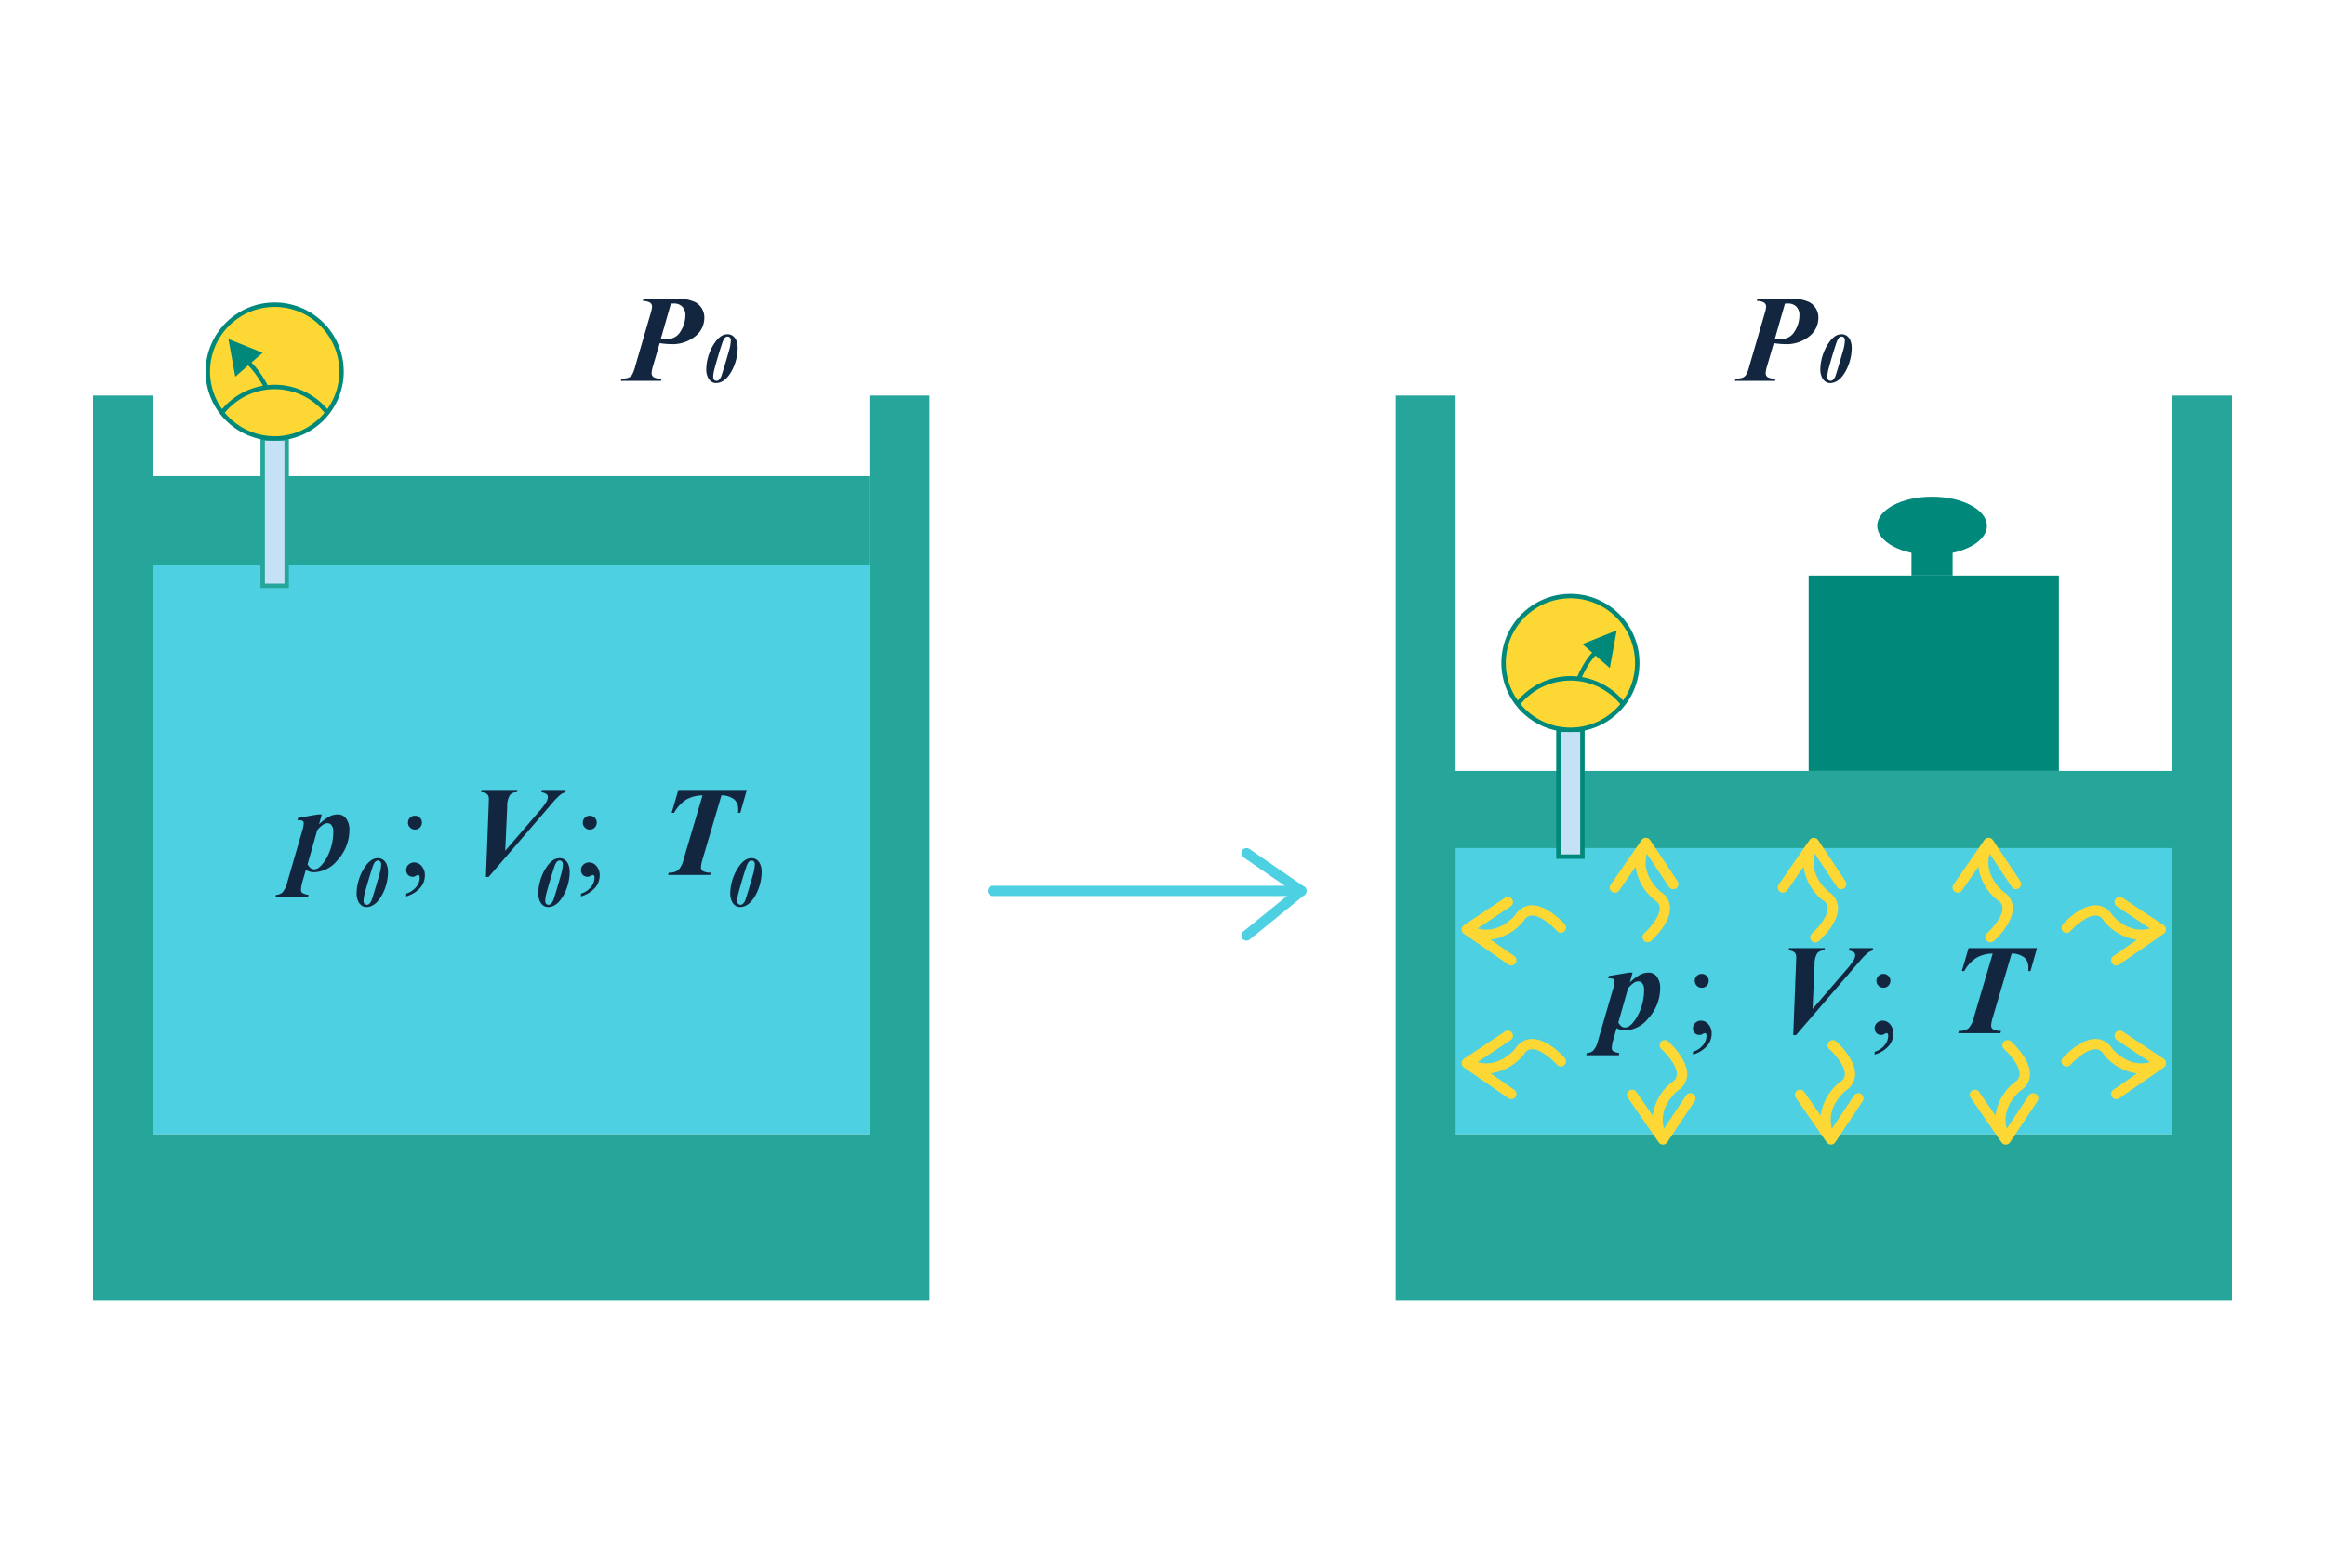 <svg xmlns="http://www.w3.org/2000/svg" width="525" height="354" viewBox="0 0 525 354">
  <g id="Grupo_63760" data-name="Grupo 63760" transform="translate(-695 -1154)">
    <rect id="Rectángulo_5510" data-name="Rectángulo 5510" width="525" height="354" transform="translate(695 1154)" fill="#fff"/>
    <g id="Grupo_63589" data-name="Grupo 63589" transform="translate(-5381 329.588)">
      <rect id="Rectángulo_5855" data-name="Rectángulo 5855" width="162.548" height="65.406" transform="translate(6404.293 1015.131)" fill="#4dd0e1"/>
      <path id="Trazado_110034" data-name="Trazado 110034" d="M6652.319,922v166.805H6490.545V922H6477v204.346h188.866V922Z" transform="translate(-85.865 -8.268)" fill="#26a69a"/>
      <rect id="Rectángulo_5856" data-name="Rectángulo 5856" width="161.774" height="128.49" transform="translate(6110.546 952.047)" fill="#4dd0e1"/>
      <rect id="Rectángulo_5857" data-name="Rectángulo 5857" width="161.774" height="20.125" transform="translate(6110.546 931.922)" fill="#26a69a"/>
      <rect id="Rectángulo_5858" data-name="Rectángulo 5858" width="165.774" height="17.416" transform="translate(6402.68 998.49)" fill="#26a69a"/>
      <rect id="Rectángulo_5859" data-name="Rectángulo 5859" width="5.418" height="33.284" transform="translate(6135.315 923.408)" fill="#c4e1f6" stroke="#26a69a" stroke-miterlimit="10" stroke-width="1"/>
      <path id="Trazado_110054" data-name="Trazado 110054" d="M15.094,0A15.094,15.094,0,1,1,0,15.094,15.094,15.094,0,0,1,15.094,0Z" transform="translate(6122.93 893.22)" fill="#fdd835" stroke="#00897b" stroke-width="1"/>
      <path id="Trazado_110035" data-name="Trazado 110035" d="M6134.631,925.3a15.1,15.1,0,0,1,23.793,0" transform="translate(-8.503 -7.703)" fill="none" stroke="#00897b" stroke-miterlimit="10" stroke-width="1"/>
      <path id="Trazado_110036" data-name="Trazado 110036" d="M6138.048,914.014,6136.5,905.5l7.74,3.1Z" transform="translate(-8.925 -4.539)" fill="#00897b"/>
      <path id="Trazado_110037" data-name="Trazado 110037" d="M6146.442,917.968s-2.156-4.323-4.727-6.042" transform="translate(-10.353 -6.17)" fill="none" stroke="#00897b" stroke-miterlimit="10" stroke-width="1"/>
      <rect id="Rectángulo_5860" data-name="Rectángulo 5860" width="5.418" height="28.639" transform="translate(6433.32 1017.841) rotate(180)" fill="#c4e1f6" stroke="#00897b" stroke-miterlimit="10" stroke-width="1"/>
      <circle id="Elipse_4247" data-name="Elipse 4247" cx="15.094" cy="15.094" r="15.094" transform="translate(6415.517 959.014)" fill="#fdd835" stroke="#00897b" stroke-miterlimit="10" stroke-width="1"/>
      <path id="Trazado_110038" data-name="Trazado 110038" d="M6536.423,1010.3a15.1,15.1,0,0,0-23.793,0" transform="translate(-93.916 -26.909)" fill="none" stroke="#00897b" stroke-miterlimit="10" stroke-width="1"/>
      <path id="Trazado_110039" data-name="Trazado 110039" d="M6537.692,999.014l1.548-8.514-7.741,3.1Z" transform="translate(-98.18 -23.746)" fill="#00897b"/>
      <path id="Trazado_110040" data-name="Trazado 110040" d="M6530.5,1002.968s1.884-4.71,4.454-6.429" transform="translate(-97.954 -25.377)" fill="none" stroke="#00897b" stroke-miterlimit="10" stroke-width="1"/>
      <g id="Grupo_63584" data-name="Grupo 63584" transform="translate(6434.598 1031.705)">
        <path id="Trazado_110336" data-name="Trazado 110336" d="M1.7-11.908l4.525-.766h.82l-.615,2.229a11.461,11.461,0,0,1,2.352-1.771,4.039,4.039,0,0,1,1.818-.458,2.28,2.28,0,0,1,1.982.991,4.111,4.111,0,0,1,.7,2.427A10.125,10.125,0,0,1,10.555-2.3,7.012,7.012,0,0,1,5.3.383a3.354,3.354,0,0,1-.861-.1,5.638,5.638,0,0,1-1-.424L2.734,2.324a8.136,8.136,0,0,0-.383,2.037.854.854,0,0,0,.3.69,3.338,3.338,0,0,0,1.408.431l-.123.506H-3.418l.137-.506a2.177,2.177,0,0,0,1.456-.561,5.268,5.268,0,0,0,1.087-2.3L2.6-8.873a7.756,7.756,0,0,0,.369-1.818.666.666,0,0,0-.109-.39.6.6,0,0,0-.328-.226,4.26,4.26,0,0,0-.984-.068Zm2.133,10.5a3.01,3.01,0,0,0,.738.9,1.318,1.318,0,0,0,.766.226,1.7,1.7,0,0,0,.854-.239A4.444,4.444,0,0,0,7.219-1.49,9.3,9.3,0,0,0,8.4-3.35a11.873,11.873,0,0,0,.909-2.577,11.951,11.951,0,0,0,.342-2.755,2.487,2.487,0,0,0-.376-1.531,1.123,1.123,0,0,0-.909-.479,1.768,1.768,0,0,0-.9.246A6.206,6.206,0,0,0,6.016-9.119Z" transform="translate(3 25)" fill="#12263f"/>
        <path id="Trazado_110337" data-name="Trazado 110337" d="M3.993-13.381a1.527,1.527,0,0,1,1.112.453,1.491,1.491,0,0,1,.46,1.1,1.515,1.515,0,0,1-.46,1.112,1.515,1.515,0,0,1-1.112.46,1.515,1.515,0,0,1-1.112-.46,1.515,1.515,0,0,1-.46-1.112,1.491,1.491,0,0,1,.46-1.1A1.527,1.527,0,0,1,3.993-13.381ZM2.011,4.829V4.206A4.639,4.639,0,0,0,4.269,2.712a3.406,3.406,0,0,0,.8-2.145A.777.777,0,0,0,4.942.113a.267.267,0,0,0-.2-.127,2.07,2.07,0,0,0-.68.283A1.188,1.188,0,0,1,3.526.4a1.493,1.493,0,0,1-1.1-.411,1.531,1.531,0,0,1-.411-1.133,1.57,1.57,0,0,1,.531-1.189,1.829,1.829,0,0,1,1.3-.5A2.187,2.187,0,0,1,5.5-2.018,3.115,3.115,0,0,1,6.23.142,4.23,4.23,0,0,1,5.218,2.853,6.691,6.691,0,0,1,2.011,4.829Z" transform="translate(21.673 26)" fill="#12263f"/>
        <path id="Trazado_110339" data-name="Trazado 110339" d="M3.993-13.381a1.527,1.527,0,0,1,1.112.453,1.491,1.491,0,0,1,.46,1.1,1.515,1.515,0,0,1-.46,1.112,1.515,1.515,0,0,1-1.112.46,1.515,1.515,0,0,1-1.112-.46,1.515,1.515,0,0,1-.46-1.112,1.491,1.491,0,0,1,.46-1.1A1.527,1.527,0,0,1,3.993-13.381ZM2.011,4.829V4.206A4.639,4.639,0,0,0,4.269,2.712a3.406,3.406,0,0,0,.8-2.145A.777.777,0,0,0,4.942.113a.267.267,0,0,0-.2-.127,2.07,2.07,0,0,0-.68.283A1.188,1.188,0,0,1,3.526.4a1.493,1.493,0,0,1-1.1-.411,1.531,1.531,0,0,1-.411-1.133,1.57,1.57,0,0,1,.531-1.189,1.829,1.829,0,0,1,1.3-.5A2.187,2.187,0,0,1,5.5-2.018,3.115,3.115,0,0,1,6.23.142,4.23,4.23,0,0,1,5.218,2.853,6.691,6.691,0,0,1,2.011,4.829Z" transform="translate(62.697 26)" fill="#12263f"/>
        <path id="Trazado_110338" data-name="Trazado 110338" d="M4.531.439l.623-16.058q.042-1.4.042-1.473a1.546,1.546,0,0,0-.375-1.147,2.207,2.207,0,0,0-1.381-.439l.17-.524h8.071l-.156.524a1.942,1.942,0,0,0-1.565.623,4.587,4.587,0,0,0-.616,2.577L8.893-5.466l7.491-8.694a15.915,15.915,0,0,0,1.8-2.336,2.532,2.532,0,0,0,.34-1.133.825.825,0,0,0-.312-.63,2.473,2.473,0,0,0-1.189-.418l.2-.524h5.3v.524a2.99,2.99,0,0,0-1.1.5A15,15,0,0,0,19.484-16.2L5.154.439Z" transform="translate(41.798 26)" fill="#12263f"/>
        <path id="Trazado_110340" data-name="Trazado 110340" d="M4.645-19.2H20.093l-1.458,5.168h-.51q.028-.411.028-.722a2.991,2.991,0,0,0-.864-2.287,4.586,4.586,0,0,0-2.917-.927L10.1-3.512a7.1,7.1,0,0,0-.354,1.784,1,1,0,0,0,.439.857,3.481,3.481,0,0,0,1.784.347L11.838,0H2.308l.17-.524A3.341,3.341,0,0,0,4.6-1.069,5.143,5.143,0,0,0,5.82-3.512L10.1-17.969a7.558,7.558,0,0,0-3.7.963,8.256,8.256,0,0,0-2.719,2.974H3.129Z" transform="translate(81.274 26)" fill="#12263f"/>
      </g>
      <g id="Grupo_63585" data-name="Grupo 63585" transform="translate(6138.616 995.985)">
        <path id="Trazado_110328" data-name="Trazado 110328" d="M1.7-11.908l4.525-.766h.82l-.615,2.229a11.461,11.461,0,0,1,2.352-1.771,4.039,4.039,0,0,1,1.818-.458,2.28,2.28,0,0,1,1.982.991,4.111,4.111,0,0,1,.7,2.427A10.125,10.125,0,0,1,10.555-2.3,7.012,7.012,0,0,1,5.3.383a3.354,3.354,0,0,1-.861-.1,5.638,5.638,0,0,1-1-.424L2.734,2.324a8.136,8.136,0,0,0-.383,2.037.854.854,0,0,0,.3.69,3.338,3.338,0,0,0,1.408.431l-.123.506H-3.418l.137-.506a2.177,2.177,0,0,0,1.456-.561,5.268,5.268,0,0,0,1.087-2.3L2.6-8.873a7.756,7.756,0,0,0,.369-1.818.666.666,0,0,0-.109-.39.6.6,0,0,0-.328-.226,4.26,4.26,0,0,0-.984-.068Zm2.133,10.5a3.01,3.01,0,0,0,.738.9,1.318,1.318,0,0,0,.766.226,1.7,1.7,0,0,0,.854-.239A4.444,4.444,0,0,0,7.219-1.49,9.3,9.3,0,0,0,8.4-3.35a11.873,11.873,0,0,0,.909-2.577,11.951,11.951,0,0,0,.342-2.755,2.487,2.487,0,0,0-.376-1.531,1.123,1.123,0,0,0-.909-.479,1.768,1.768,0,0,0-.9.246A6.206,6.206,0,0,0,6.016-9.119Z" transform="translate(3 25)" fill="#12263f"/>
        <path id="Trazado_110333" data-name="Trazado 110333" d="M3.993-13.381a1.527,1.527,0,0,1,1.112.453,1.491,1.491,0,0,1,.46,1.1,1.515,1.515,0,0,1-.46,1.112,1.515,1.515,0,0,1-1.112.46,1.515,1.515,0,0,1-1.112-.46,1.515,1.515,0,0,1-.46-1.112,1.491,1.491,0,0,1,.46-1.1A1.527,1.527,0,0,1,3.993-13.381ZM2.011,4.829V4.206A4.639,4.639,0,0,0,4.269,2.712a3.406,3.406,0,0,0,.8-2.145A.777.777,0,0,0,4.942.113a.267.267,0,0,0-.2-.127,2.07,2.07,0,0,0-.68.283A1.188,1.188,0,0,1,3.526.4a1.493,1.493,0,0,1-1.1-.411,1.531,1.531,0,0,1-.411-1.133,1.57,1.57,0,0,1,.531-1.189,1.829,1.829,0,0,1,1.3-.5A2.187,2.187,0,0,1,5.5-2.018,3.115,3.115,0,0,1,6.23.142,4.23,4.23,0,0,1,5.218,2.853,6.691,6.691,0,0,1,2.011,4.829Z" transform="translate(27.091 26)" fill="#12263f"/>
        <path id="Trazado_110332" data-name="Trazado 110332" d="M3.993-13.381a1.527,1.527,0,0,1,1.112.453,1.491,1.491,0,0,1,.46,1.1,1.515,1.515,0,0,1-.46,1.112,1.515,1.515,0,0,1-1.112.46,1.515,1.515,0,0,1-1.112-.46,1.515,1.515,0,0,1-.46-1.112,1.491,1.491,0,0,1,.46-1.1A1.527,1.527,0,0,1,3.993-13.381ZM2.011,4.829V4.206A4.639,4.639,0,0,0,4.269,2.712a3.406,3.406,0,0,0,.8-2.145A.777.777,0,0,0,4.942.113a.267.267,0,0,0-.2-.127,2.07,2.07,0,0,0-.68.283A1.188,1.188,0,0,1,3.526.4a1.493,1.493,0,0,1-1.1-.411,1.531,1.531,0,0,1-.411-1.133,1.57,1.57,0,0,1,.531-1.189,1.829,1.829,0,0,1,1.3-.5A2.187,2.187,0,0,1,5.5-2.018,3.115,3.115,0,0,1,6.23.142,4.23,4.23,0,0,1,5.218,2.853,6.691,6.691,0,0,1,2.011,4.829Z" transform="translate(66.567 26)" fill="#12263f"/>
        <path id="Trazado_110329" data-name="Trazado 110329" d="M5.664-10.812a1.982,1.982,0,0,1,1.3.441A2.458,2.458,0,0,1,7.738-9.2a4.688,4.688,0,0,1,.238,1.453A10.73,10.73,0,0,1,7.652-5.18a10.818,10.818,0,0,1-.9,2.43A8.327,8.327,0,0,1,5.469-.891,3.88,3.88,0,0,1,4.387-.1a2.864,2.864,0,0,1-1.3.32A1.833,1.833,0,0,1,1.965-.156,2.468,2.468,0,0,1,1.172-1.25,4.086,4.086,0,0,1,.883-2.789a10.592,10.592,0,0,1,.648-3.6,10.135,10.135,0,0,1,1.34-2.59,5.161,5.161,0,0,1,1.461-1.461A2.693,2.693,0,0,1,5.664-10.812Zm.055.531a.866.866,0,0,0-.406.09,1.193,1.193,0,0,0-.371.363,4.982,4.982,0,0,0-.5,1.164Q3.891-7.039,3.219-4.7,2.7-2.891,2.6-2.383a6.468,6.468,0,0,0-.148,1.273.84.84,0,0,0,.207.6.676.676,0,0,0,.512.219A.782.782,0,0,0,3.7-.461a2.589,2.589,0,0,0,.688-1.187Q5.023-3.609,6-7.047A9.356,9.356,0,0,0,6.43-9.43a.892.892,0,0,0-.207-.625A.657.657,0,0,0,5.719-10.281Z" transform="translate(17.029 33.02)" fill="#12263f"/>
        <path id="Trazado_110326" data-name="Trazado 110326" d="M4.531.439l.623-16.058q.042-1.4.042-1.473a1.546,1.546,0,0,0-.375-1.147,2.207,2.207,0,0,0-1.381-.439l.17-.524h8.071l-.156.524a1.942,1.942,0,0,0-1.565.623,4.587,4.587,0,0,0-.616,2.577L8.893-5.466l7.491-8.694a15.915,15.915,0,0,0,1.8-2.336,2.532,2.532,0,0,0,.34-1.133.825.825,0,0,0-.312-.63,2.473,2.473,0,0,0-1.189-.418l.2-.524h5.3v.524a2.99,2.99,0,0,0-1.1.5A15,15,0,0,0,19.484-16.2L5.154.439Z" transform="translate(42.572 26)" fill="#12263f"/>
        <path id="Trazado_110330" data-name="Trazado 110330" d="M5.664-10.812a1.982,1.982,0,0,1,1.3.441A2.458,2.458,0,0,1,7.738-9.2a4.688,4.688,0,0,1,.238,1.453A10.73,10.73,0,0,1,7.652-5.18a10.818,10.818,0,0,1-.9,2.43A8.327,8.327,0,0,1,5.469-.891,3.88,3.88,0,0,1,4.387-.1a2.864,2.864,0,0,1-1.3.32A1.833,1.833,0,0,1,1.965-.156,2.468,2.468,0,0,1,1.172-1.25,4.086,4.086,0,0,1,.883-2.789a10.592,10.592,0,0,1,.648-3.6,10.135,10.135,0,0,1,1.34-2.59,5.161,5.161,0,0,1,1.461-1.461A2.693,2.693,0,0,1,5.664-10.812Zm.055.531a.866.866,0,0,0-.406.09,1.193,1.193,0,0,0-.371.363,4.982,4.982,0,0,0-.5,1.164Q3.891-7.039,3.219-4.7,2.7-2.891,2.6-2.383a6.468,6.468,0,0,0-.148,1.273.84.84,0,0,0,.207.6.676.676,0,0,0,.512.219A.782.782,0,0,0,3.7-.461a2.589,2.589,0,0,0,.688-1.187Q5.023-3.609,6-7.047A9.356,9.356,0,0,0,6.43-9.43a.892.892,0,0,0-.207-.625A.657.657,0,0,0,5.719-10.281Z" transform="translate(58.053 33.02)" fill="#12263f"/>
        <path id="Trazado_110327" data-name="Trazado 110327" d="M4.645-19.2H20.093l-1.458,5.168h-.51q.028-.411.028-.722a2.991,2.991,0,0,0-.864-2.287,4.586,4.586,0,0,0-2.917-.927L10.1-3.512a7.1,7.1,0,0,0-.354,1.784,1,1,0,0,0,.439.857,3.481,3.481,0,0,0,1.784.347L11.838,0H2.308l.17-.524A3.341,3.341,0,0,0,4.6-1.069,5.143,5.143,0,0,0,5.82-3.512L10.1-17.969a7.558,7.558,0,0,0-3.7.963,8.256,8.256,0,0,0-2.719,2.974H3.129Z" transform="translate(85.918 26)" fill="#12263f"/>
        <path id="Trazado_110331" data-name="Trazado 110331" d="M5.664-10.812a1.982,1.982,0,0,1,1.3.441A2.458,2.458,0,0,1,7.738-9.2a4.688,4.688,0,0,1,.238,1.453A10.73,10.73,0,0,1,7.652-5.18a10.818,10.818,0,0,1-.9,2.43A8.327,8.327,0,0,1,5.469-.891,3.88,3.88,0,0,1,4.387-.1a2.864,2.864,0,0,1-1.3.32A1.833,1.833,0,0,1,1.965-.156,2.468,2.468,0,0,1,1.172-1.25,4.086,4.086,0,0,1,.883-2.789a10.592,10.592,0,0,1,.648-3.6,10.135,10.135,0,0,1,1.34-2.59,5.161,5.161,0,0,1,1.461-1.461A2.693,2.693,0,0,1,5.664-10.812Zm.055.531a.866.866,0,0,0-.406.09,1.193,1.193,0,0,0-.371.363,4.982,4.982,0,0,0-.5,1.164Q3.891-7.039,3.219-4.7,2.7-2.891,2.6-2.383a6.468,6.468,0,0,0-.148,1.273.84.84,0,0,0,.207.6.676.676,0,0,0,.512.219A.782.782,0,0,0,3.7-.461a2.589,2.589,0,0,0,.688-1.187Q5.023-3.609,6-7.047A9.356,9.356,0,0,0,6.43-9.43a.892.892,0,0,0-.207-.625A.657.657,0,0,0,5.719-10.281Z" transform="translate(101.399 33.02)" fill="#12263f"/>
      </g>
      <path id="Trazado_110324" data-name="Trazado 110324" d="M7.943-8.518,6.439-3.35A6.6,6.6,0,0,0,6.125-1.8a1.133,1.133,0,0,0,.41.95,3.55,3.55,0,0,0,1.859.349L8.217,0H-.834l.15-.506A4.541,4.541,0,0,0,.943-.731a1.828,1.828,0,0,0,.793-.69,8.5,8.5,0,0,0,.7-1.928L5.865-15.121A6.771,6.771,0,0,0,6.221-16.8a1.046,1.046,0,0,0-.451-.854,2.917,2.917,0,0,0-1.641-.376l.15-.506h7.342a9.155,9.155,0,0,1,4.348.766,3.921,3.921,0,0,1,2.051,3.609,5.294,5.294,0,0,1-2.044,4.095,8.115,8.115,0,0,1-5.5,1.771A17.867,17.867,0,0,1,7.943-8.518ZM8.217-9.57a12.494,12.494,0,0,0,1.477.109,3.341,3.341,0,0,0,2.967-1.723,6.671,6.671,0,0,0,1.08-3.6,2.686,2.686,0,0,0-.7-1.976,2.591,2.591,0,0,0-1.928-.7q-.26,0-.643.027Z" transform="translate(6217.02 910.412)" fill="#12263f"/>
      <path id="Trazado_110325" data-name="Trazado 110325" d="M5.664-10.812a1.982,1.982,0,0,1,1.3.441A2.458,2.458,0,0,1,7.738-9.2a4.688,4.688,0,0,1,.238,1.453A10.73,10.73,0,0,1,7.652-5.18a10.818,10.818,0,0,1-.9,2.43A8.327,8.327,0,0,1,5.469-.891,3.88,3.88,0,0,1,4.387-.1a2.864,2.864,0,0,1-1.3.32A1.833,1.833,0,0,1,1.965-.156,2.468,2.468,0,0,1,1.172-1.25,4.086,4.086,0,0,1,.883-2.789a10.592,10.592,0,0,1,.648-3.6,10.135,10.135,0,0,1,1.34-2.59,5.161,5.161,0,0,1,1.461-1.461A2.693,2.693,0,0,1,5.664-10.812Zm.055.531a.866.866,0,0,0-.406.09,1.193,1.193,0,0,0-.371.363,4.982,4.982,0,0,0-.5,1.164Q3.891-7.039,3.219-4.7,2.7-2.891,2.6-2.383a6.468,6.468,0,0,0-.148,1.273.84.84,0,0,0,.207.6.676.676,0,0,0,.512.219A.782.782,0,0,0,3.7-.461a2.589,2.589,0,0,0,.688-1.187Q5.023-3.609,6-7.047A9.356,9.356,0,0,0,6.43-9.43a.892.892,0,0,0-.207-.625A.657.657,0,0,0,5.719-10.281Z" transform="translate(6234.597 910.691)" fill="#12263f"/>
      <path id="Trazado_110334" data-name="Trazado 110334" d="M7.943-8.518,6.439-3.35A6.6,6.6,0,0,0,6.125-1.8a1.133,1.133,0,0,0,.41.95,3.55,3.55,0,0,0,1.859.349L8.217,0H-.834l.15-.506A4.541,4.541,0,0,0,.943-.731a1.828,1.828,0,0,0,.793-.69,8.5,8.5,0,0,0,.7-1.928L5.865-15.121A6.771,6.771,0,0,0,6.221-16.8a1.046,1.046,0,0,0-.451-.854,2.917,2.917,0,0,0-1.641-.376l.15-.506h7.342a9.155,9.155,0,0,1,4.348.766,3.921,3.921,0,0,1,2.051,3.609,5.294,5.294,0,0,1-2.044,4.095,8.115,8.115,0,0,1-5.5,1.771A17.867,17.867,0,0,1,7.943-8.518ZM8.217-9.57a12.494,12.494,0,0,0,1.477.109,3.341,3.341,0,0,0,2.967-1.723,6.671,6.671,0,0,0,1.08-3.6,2.686,2.686,0,0,0-.7-1.976,2.591,2.591,0,0,0-1.928-.7q-.26,0-.643.027Z" transform="translate(6468.582 910.412)" fill="#12263f"/>
      <path id="Trazado_110335" data-name="Trazado 110335" d="M5.664-10.812a1.982,1.982,0,0,1,1.3.441A2.458,2.458,0,0,1,7.738-9.2a4.688,4.688,0,0,1,.238,1.453A10.73,10.73,0,0,1,7.652-5.18a10.818,10.818,0,0,1-.9,2.43A8.327,8.327,0,0,1,5.469-.891,3.88,3.88,0,0,1,4.387-.1a2.864,2.864,0,0,1-1.3.32A1.833,1.833,0,0,1,1.965-.156,2.468,2.468,0,0,1,1.172-1.25,4.086,4.086,0,0,1,.883-2.789a10.592,10.592,0,0,1,.648-3.6,10.135,10.135,0,0,1,1.34-2.59,5.161,5.161,0,0,1,1.461-1.461A2.693,2.693,0,0,1,5.664-10.812Zm.055.531a.866.866,0,0,0-.406.09,1.193,1.193,0,0,0-.371.363,4.982,4.982,0,0,0-.5,1.164Q3.891-7.039,3.219-4.7,2.7-2.891,2.6-2.383a6.468,6.468,0,0,0-.148,1.273.84.84,0,0,0,.207.6.676.676,0,0,0,.512.219A.782.782,0,0,0,3.7-.461a2.589,2.589,0,0,0,.688-1.187Q5.023-3.609,6-7.047A9.356,9.356,0,0,0,6.43-9.43a.892.892,0,0,0-.207-.625A.657.657,0,0,0,5.719-10.281Z" transform="translate(6486.159 910.691)" fill="#12263f"/>
      <g id="Grupo_63586" data-name="Grupo 63586" transform="translate(6406.035 1013.583)">
        <path id="Trazado_110041" data-name="Trazado 110041" d="M6598.692,1065.125a2.045,2.045,0,0,1,1.074,1.632c.145,2.068-2.495,4.905-3.524,5.824a1.161,1.161,0,1,0,1.542,1.734c.467-.414,4.545-4.149,4.3-7.717a4.391,4.391,0,0,0-2.064-3.38c-.413-.327-4.534-3.751-3.159-8.614l4.994,7.49a1.161,1.161,0,0,0,1.932-1.288l-6.192-9.288c-.006-.009-.015-.016-.021-.025a1.168,1.168,0,0,0-.138-.159c-.013-.013-.022-.026-.036-.037a1.162,1.162,0,0,0-.208-.15l-.009,0c-.008,0-.019-.007-.027-.012a1.134,1.134,0,0,0-.216-.085c-.024-.006-.049-.01-.073-.016a1.155,1.155,0,0,0-.186-.024c-.015,0-.029-.006-.044-.006s-.033,0-.05,0a1.313,1.313,0,0,0-.135.014.972.972,0,0,0-.142.026l-.023.009a1.11,1.11,0,0,0-.282.133,1.178,1.178,0,0,0-.116.08.934.934,0,0,0-.07.067,1.076,1.076,0,0,0-.115.13c-.01.013-.023.022-.032.036l-6.966,10.063a1.161,1.161,0,1,0,1.909,1.322l3.708-5.355A11.6,11.6,0,0,0,6598.692,1065.125Z" transform="translate(-6517.094 -1051)" fill="#fdd835"/>
        <path id="Trazado_110042" data-name="Trazado 110042" d="M6649.692,1065.125a2.046,2.046,0,0,1,1.074,1.632c.145,2.068-2.495,4.905-3.524,5.824a1.161,1.161,0,0,0,1.543,1.734c.467-.414,4.545-4.149,4.3-7.717a4.391,4.391,0,0,0-2.064-3.38c-.413-.327-4.533-3.751-3.159-8.614l4.994,7.49a1.161,1.161,0,0,0,1.932-1.288l-6.192-9.288c-.006-.009-.015-.016-.021-.025a1.2,1.2,0,0,0-.138-.159c-.013-.013-.022-.026-.036-.037a1.179,1.179,0,0,0-.208-.15l-.009,0-.027-.012a1.215,1.215,0,0,0-.215-.084c-.024-.007-.05-.01-.075-.016a1.131,1.131,0,0,0-.184-.024c-.015,0-.03-.006-.044-.006s-.034,0-.052,0c-.042,0-.085.006-.127.012a1.079,1.079,0,0,0-.508.2c-.016.012-.034.023-.049.036a1.132,1.132,0,0,0-.1.09,1.155,1.155,0,0,0-.1.114c-.011.014-.025.025-.034.039l-6.966,10.063a1.161,1.161,0,1,0,1.909,1.322l3.708-5.355A11.6,11.6,0,0,0,6649.692,1065.125Z" transform="translate(-6528.619 -1051)" fill="#fdd835"/>
        <path id="Trazado_110043" data-name="Trazado 110043" d="M6549.692,1065.125a2.046,2.046,0,0,1,1.074,1.632c.146,2.068-2.494,4.905-3.524,5.824a1.161,1.161,0,0,0,1.543,1.734c.467-.414,4.545-4.149,4.3-7.717a4.389,4.389,0,0,0-2.064-3.38c-.413-.327-4.533-3.751-3.158-8.614l4.993,7.49a1.161,1.161,0,1,0,1.932-1.288l-6.191-9.288c-.007-.009-.016-.016-.021-.025a1.168,1.168,0,0,0-.138-.159c-.013-.013-.022-.026-.035-.037a1.183,1.183,0,0,0-.208-.15l-.009,0c-.009-.005-.019-.008-.027-.012a1.12,1.12,0,0,0-.215-.084c-.024-.007-.05-.011-.075-.016a1.112,1.112,0,0,0-.184-.024c-.015,0-.029-.006-.044-.006s-.033,0-.051,0c-.046,0-.093.007-.139.014a1.184,1.184,0,0,0-.13.024,1.325,1.325,0,0,0-.134.05,1.058,1.058,0,0,0-.14.069,1.1,1.1,0,0,0-.161.11c-.02.017-.036.036-.057.054a1.251,1.251,0,0,0-.124.141c-.01.012-.021.021-.03.033l-6.966,10.063a1.161,1.161,0,1,0,1.908,1.322l3.708-5.355A11.6,11.6,0,0,0,6549.692,1065.125Z" transform="translate(-6506.022 -1051)" fill="#fdd835"/>
        <path id="Trazado_110044" data-name="Trazado 110044" d="M6608.463,1122.193a1.161,1.161,0,0,0-1.61.322l-4.994,7.49c-1.375-4.863,2.746-8.287,3.159-8.614a4.393,4.393,0,0,0,2.064-3.38c.247-3.568-3.832-7.3-4.3-7.717a1.161,1.161,0,0,0-1.542,1.734c1.029.919,3.669,3.756,3.524,5.824a2.116,2.116,0,0,1-1.136,1.676,11.535,11.535,0,0,0-4.31,7.548l-3.706-5.352a1.161,1.161,0,1,0-1.909,1.322l6.966,10.063c.022.032.053.058.078.088a1.17,1.17,0,0,0,.082.092,1.1,1.1,0,0,0,.144.11c.03.021.058.045.09.063a1.136,1.136,0,0,0,.192.08c.027.009.05.022.077.029a1.144,1.144,0,0,0,.291.039h.01a1033.887,1033.887,0,0,0,.281-.037,1.173,1.173,0,0,0,.266-.106l.007,0a1.162,1.162,0,0,0,.208-.15c.013-.011.023-.025.036-.037a1.119,1.119,0,0,0,.138-.159c.006-.009.015-.016.021-.025l6.192-9.288A1.161,1.161,0,0,0,6608.463,1122.193Z" transform="translate(-6518.225 -1064.332)" fill="#fdd835"/>
        <path id="Trazado_110045" data-name="Trazado 110045" d="M6659.463,1122.193a1.161,1.161,0,0,0-1.61.322l-4.994,7.49c-1.375-4.863,2.746-8.287,3.159-8.614a4.391,4.391,0,0,0,2.064-3.38c.248-3.568-3.831-7.3-4.3-7.717a1.161,1.161,0,0,0-1.543,1.734c1.03.919,3.669,3.756,3.524,5.824a2.114,2.114,0,0,1-1.136,1.676,11.534,11.534,0,0,0-4.31,7.548l-3.706-5.352a1.161,1.161,0,1,0-1.909,1.322l6.966,10.063c.022.032.053.058.078.088a1.17,1.17,0,0,0,.082.092,1.1,1.1,0,0,0,.144.11,1.035,1.035,0,0,0,.09.063,1.136,1.136,0,0,0,.192.08c.026.009.05.022.077.029a1.15,1.15,0,0,0,.291.039h.01a135.844,135.844,0,0,0,.281-.037,1.168,1.168,0,0,0,.266-.106l.007,0a1.179,1.179,0,0,0,.208-.15c.013-.011.023-.025.036-.037a1.151,1.151,0,0,0,.138-.159c.006-.009.015-.016.021-.025l6.192-9.288A1.161,1.161,0,0,0,6659.463,1122.193Z" transform="translate(-6529.749 -1064.332)" fill="#fdd835"/>
        <path id="Trazado_110046" data-name="Trazado 110046" d="M6559.463,1122.193a1.161,1.161,0,0,0-1.61.322l-4.994,7.49c-1.375-4.863,2.746-8.287,3.159-8.614a4.392,4.392,0,0,0,2.064-3.38c.248-3.568-3.831-7.3-4.3-7.717a1.161,1.161,0,0,0-1.543,1.734c1.03.919,3.669,3.756,3.524,5.824a2.114,2.114,0,0,1-1.136,1.676,11.534,11.534,0,0,0-4.31,7.548l-3.706-5.352a1.161,1.161,0,1,0-1.909,1.322l6.966,10.063a1.154,1.154,0,0,0,.078.088,1.17,1.17,0,0,0,.082.092,1.1,1.1,0,0,0,.144.11,1.035,1.035,0,0,0,.09.063,1.136,1.136,0,0,0,.192.08c.026.009.05.022.077.029a1.15,1.15,0,0,0,.291.039h.01a1.148,1.148,0,0,0,.546-.143l.008,0a1.179,1.179,0,0,0,.208-.15c.013-.011.023-.025.036-.037a1.151,1.151,0,0,0,.138-.159c.006-.009.015-.016.021-.025l6.192-9.288A1.161,1.161,0,0,0,6559.463,1122.193Z" transform="translate(-6507.152 -1064.332)" fill="#fdd835"/>
        <path id="Trazado_110047" data-name="Trazado 110047" d="M6673.278,1075.988c.919-1.029,3.733-3.67,5.823-3.524a2.114,2.114,0,0,1,1.676,1.136,11.534,11.534,0,0,0,7.539,4.317l-5.343,3.7a1.161,1.161,0,1,0,1.322,1.909l10.063-6.966c.012-.008.021-.021.034-.03a1.222,1.222,0,0,0,.141-.126c.017-.017.034-.034.05-.053a1.129,1.129,0,0,0,.14-.2l.006-.009a1.118,1.118,0,0,0,.091-.243c.006-.022.007-.043.012-.065a1.081,1.081,0,0,0,.022-.194c0-.013,0-.026,0-.04s0-.026-.006-.04a1.171,1.171,0,0,0-.025-.193c0-.023-.008-.047-.015-.069a1.18,1.18,0,0,0-.085-.218c0-.008-.008-.018-.012-.026l0-.008a1.168,1.168,0,0,0-.149-.206c-.013-.016-.029-.027-.044-.042a1.18,1.18,0,0,0-.152-.132c-.009-.006-.016-.016-.026-.022l-9.288-6.192a1.161,1.161,0,1,0-1.288,1.932l7.49,4.993c-4.864,1.376-8.287-2.746-8.615-3.159a4.39,4.39,0,0,0-3.379-2.064c-3.585-.234-7.3,3.831-7.718,4.3a1.161,1.161,0,0,0,1.735,1.543Z" transform="translate(-6535.793 -1054.898)" fill="#fdd835"/>
        <path id="Trazado_110048" data-name="Trazado 110048" d="M6694.853,1114.553a1.171,1.171,0,0,0-.025-.193c0-.023-.008-.047-.015-.069a1.18,1.18,0,0,0-.085-.218c0-.008-.008-.018-.012-.026l0-.008a1.216,1.216,0,0,0-.148-.206c-.015-.016-.03-.028-.045-.042a1.244,1.244,0,0,0-.151-.131c-.01-.007-.017-.016-.027-.023l-9.288-6.192a1.161,1.161,0,1,0-1.288,1.932l7.489,4.993c-4.863,1.375-8.286-2.746-8.614-3.159a4.39,4.39,0,0,0-3.379-2.064c-3.585-.241-7.3,3.831-7.718,4.3a1.161,1.161,0,0,0,1.735,1.543c.919-1.029,3.733-3.67,5.823-3.524a2.114,2.114,0,0,1,1.676,1.136,11.534,11.534,0,0,0,7.539,4.317l-5.343,3.7a1.161,1.161,0,1,0,1.322,1.909l10.063-6.966c.012-.008.021-.021.034-.03a1.222,1.222,0,0,0,.141-.126c.017-.017.034-.034.05-.053a1.129,1.129,0,0,0,.14-.2l.006-.009a1.118,1.118,0,0,0,.091-.243c.006-.022.007-.043.012-.065a1.081,1.081,0,0,0,.022-.194c0-.013,0-.026,0-.04S6694.854,1114.567,6694.853,1114.553Z" transform="translate(-6535.793 -1063.71)" fill="#fdd835"/>
        <path id="Trazado_110049" data-name="Trazado 110049" d="M6511.848,1070.147a4.392,4.392,0,0,0-3.38,2.064c-.328.412-3.751,4.532-8.613,3.158l7.489-4.992a1.161,1.161,0,0,0-1.288-1.932l-9.289,6.192c-.009.006-.016.015-.024.021a1.124,1.124,0,0,0-.16.139c-.012.012-.025.022-.037.035a1.233,1.233,0,0,0-.149.207l0,.008c0,.009-.008.018-.012.026a1.115,1.115,0,0,0-.085.218.548.548,0,0,0-.016.069,1.286,1.286,0,0,0-.025.193c0,.014,0,.026,0,.04s0,.027,0,.04a1.177,1.177,0,0,0,.023.194c0,.022.006.043.011.065a1.178,1.178,0,0,0,.092.243l0,.008a1.178,1.178,0,0,0,.14.2.711.711,0,0,0,.051.053,1.136,1.136,0,0,0,.141.126c.013.009.021.022.034.03l10.063,6.966a1.161,1.161,0,0,0,1.322-1.909l-5.347-3.7a11.6,11.6,0,0,0,7.586-4.376,2.047,2.047,0,0,1,1.632-1.074c2.065-.145,4.905,2.5,5.824,3.524a1.161,1.161,0,0,0,1.734-1.542C6519.15,1073.978,6515.415,1069.912,6511.848,1070.147Z" transform="translate(-6496.25 -1054.897)" fill="#fdd835"/>
        <path id="Trazado_110050" data-name="Trazado 110050" d="M6511.848,1109.147a4.392,4.392,0,0,0-3.38,2.064c-.328.413-3.751,4.533-8.614,3.158l7.49-4.993a1.161,1.161,0,0,0-1.288-1.932l-9.289,6.192c-.009.006-.016.016-.025.022a1.105,1.105,0,0,0-.158.137c-.012.012-.026.022-.038.036a1.238,1.238,0,0,0-.149.207l0,.009c0,.009-.008.018-.012.026a1.115,1.115,0,0,0-.085.218.546.546,0,0,0-.016.069,1.288,1.288,0,0,0-.025.193c0,.014,0,.026,0,.04s0,.027,0,.04a1.179,1.179,0,0,0,.023.194c0,.022.006.043.011.065a1.172,1.172,0,0,0,.092.243l0,.009a1.182,1.182,0,0,0,.14.2.688.688,0,0,0,.051.053,1.147,1.147,0,0,0,.141.126c.013.009.021.022.034.03l10.063,6.966a1.161,1.161,0,0,0,1.322-1.909l-5.347-3.7a11.6,11.6,0,0,0,7.586-4.376,2.047,2.047,0,0,1,1.632-1.074c2.065-.144,4.905,2.5,5.824,3.524a1.161,1.161,0,0,0,1.734-1.543C6519.15,1112.978,6515.415,1108.9,6511.848,1109.147Z" transform="translate(-6496.25 -1063.71)" fill="#fdd835"/>
      </g>
      <rect id="Rectángulo_5861" data-name="Rectángulo 5861" width="56.505" height="44.12" transform="translate(6484.406 954.369)" fill="#00897b"/>
      <rect id="Rectángulo_5862" data-name="Rectángulo 5862" width="9.288" height="6.192" transform="translate(6507.627 948.177)" fill="#00897b"/>
      <ellipse id="Elipse_4248" data-name="Elipse 4248" cx="12.385" cy="6.579" rx="12.385" ry="6.579" transform="translate(6499.887 936.567)" fill="#00897b"/>
      <g id="Grupo_63587" data-name="Grupo 63587" transform="translate(6299.024 1024.42)">
        <path id="Trazado_110051" data-name="Trazado 110051" d="M6428.824,1067.322h-69.663a1.161,1.161,0,1,1,0-2.322h69.663a1.161,1.161,0,1,1,0,2.322Z" transform="translate(-6358 -1065)" fill="#4dd0e1"/>
      </g>
      <g id="Grupo_63588" data-name="Grupo 63588" transform="translate(6356.303 1015.905)">
        <path id="Trazado_110052" data-name="Trazado 110052" d="M6433.162,1074.9a1.161,1.161,0,0,1-.733-2.062l11.18-9.083-11.106-7.636a1.161,1.161,0,0,1,1.316-1.913l12.385,8.514a1.16,1.16,0,0,1,.074,1.858l-12.385,10.063A1.155,1.155,0,0,1,6433.162,1074.9Z" transform="translate(-6432 -1053.999)" fill="#4dd0e1"/>
      </g>
      <path id="Trazado_110053" data-name="Trazado 110053" d="M6272.319,922v166.805H6110.545V922H6097v204.346h188.865V922Z" transform="translate(0 -8.268)" fill="#26a69a"/>
    </g>
  </g>
</svg>
